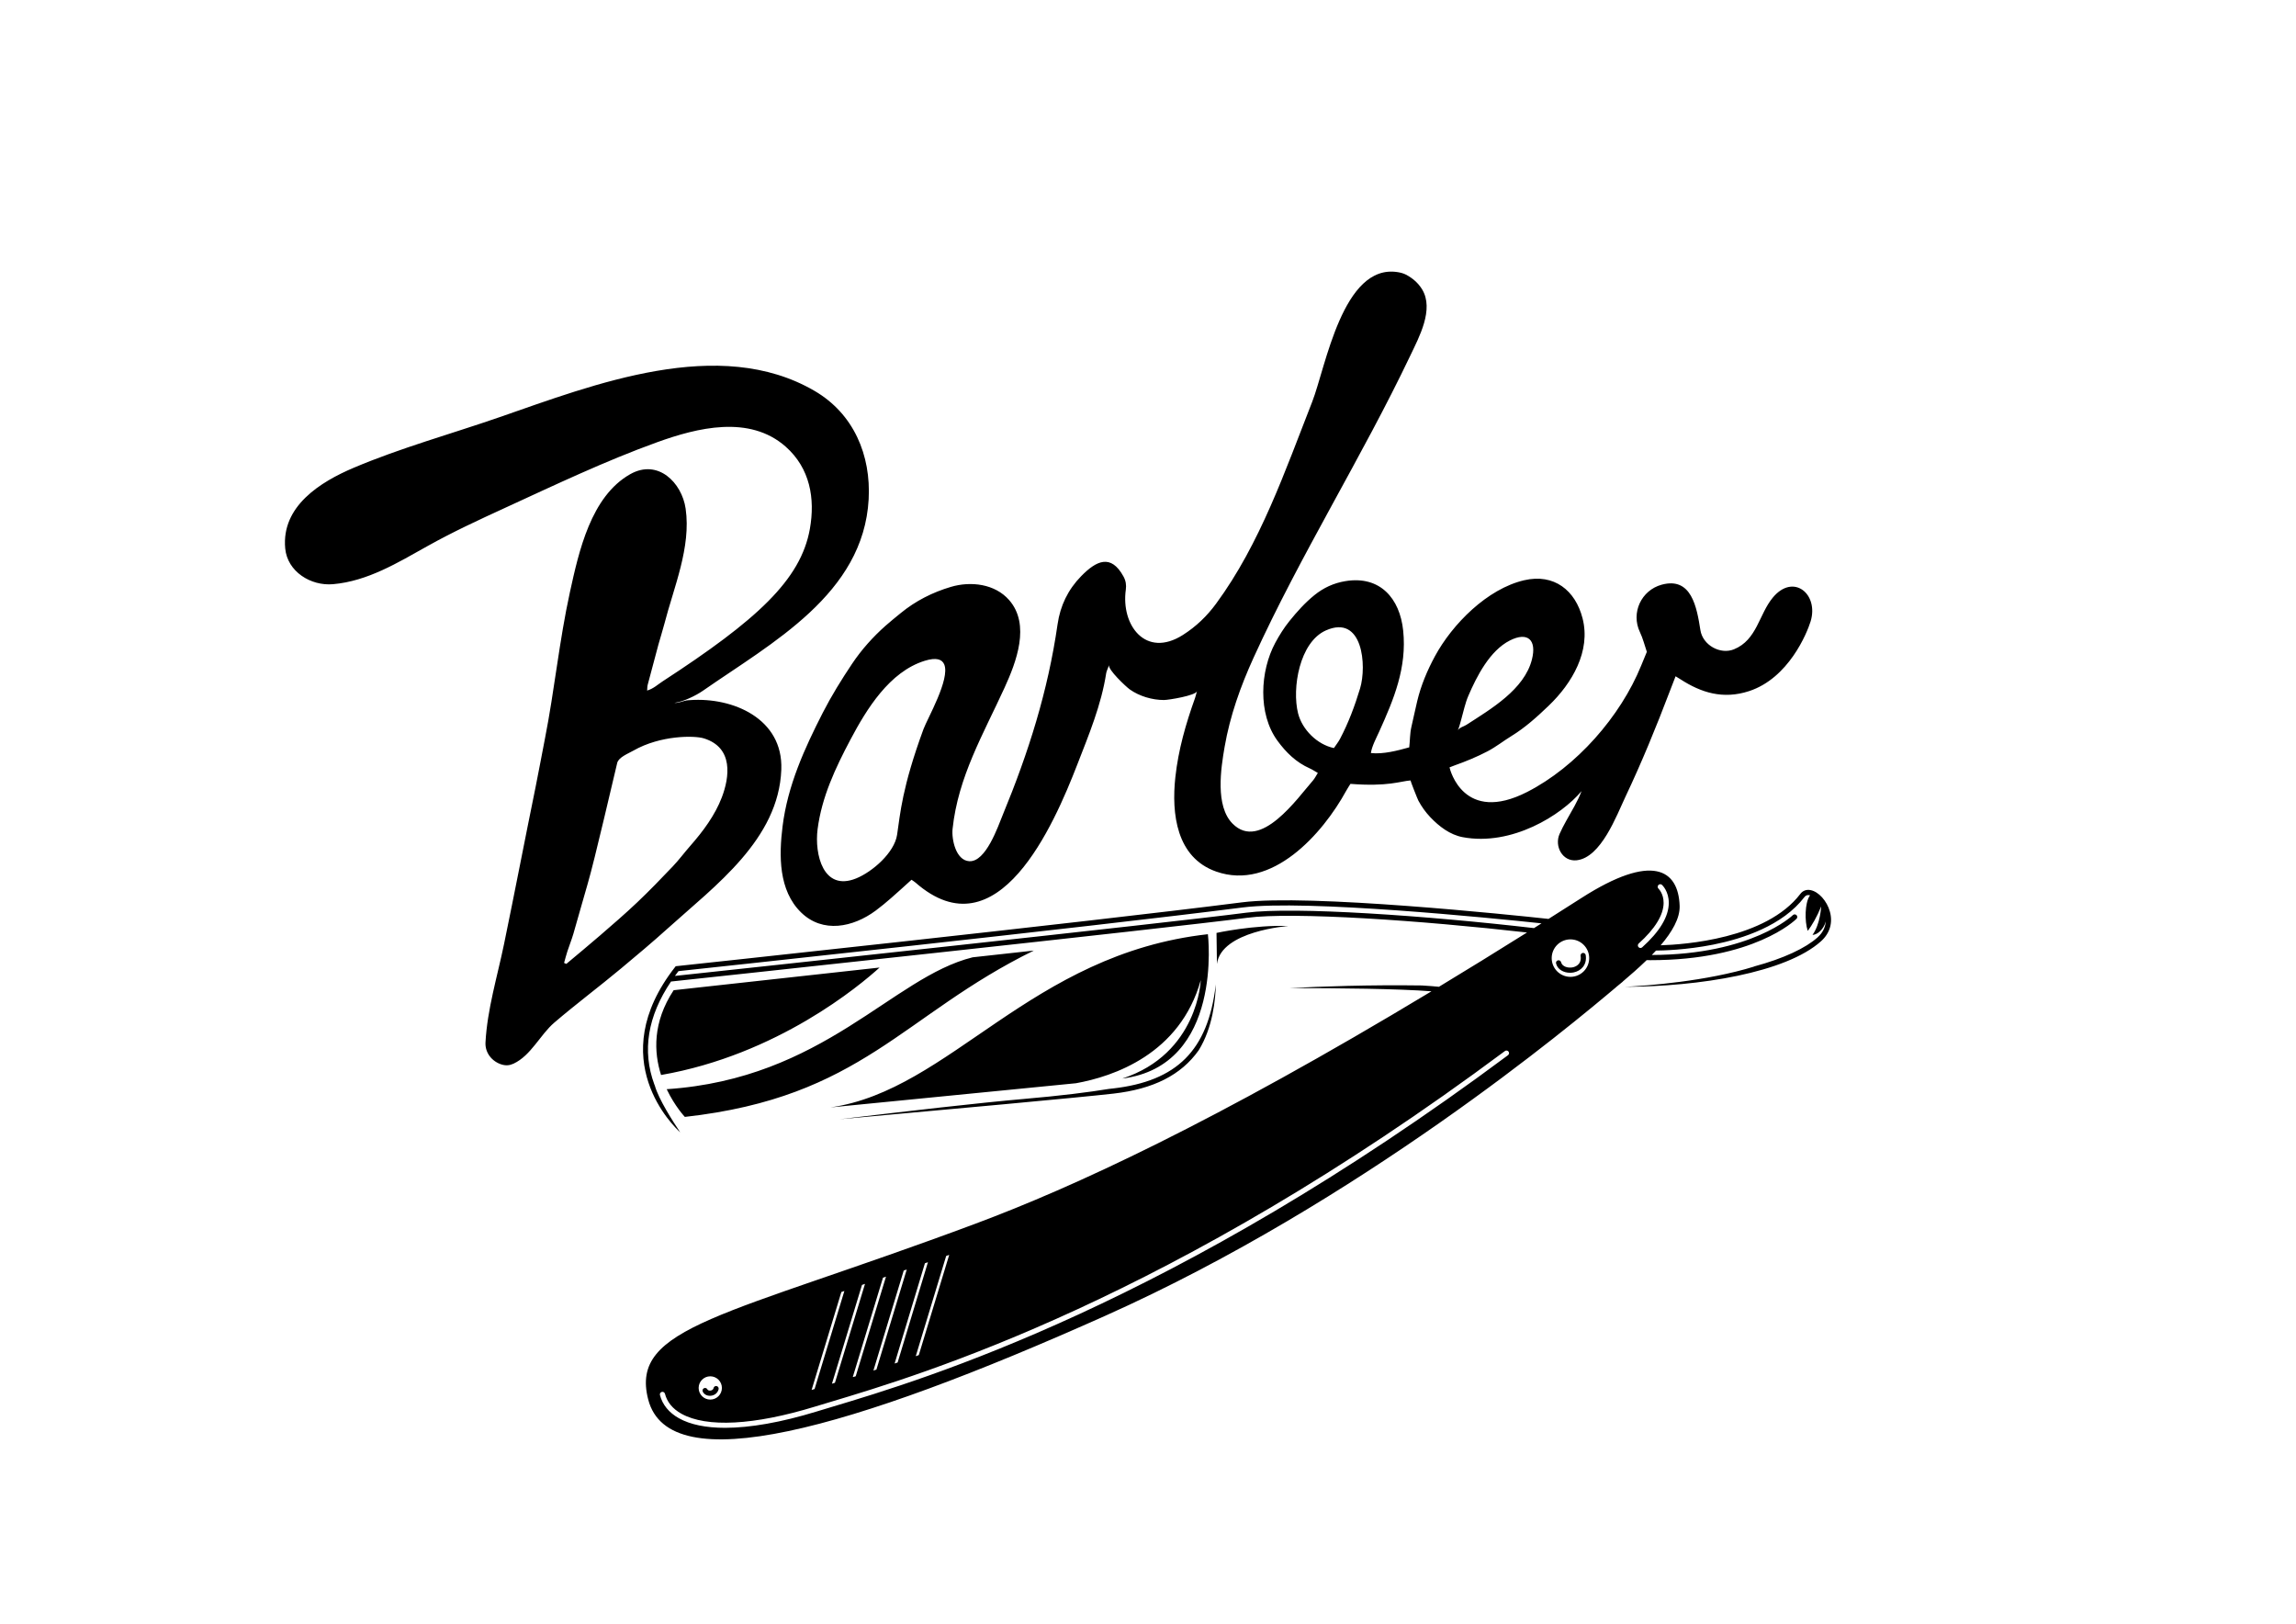 <?xml version="1.0" encoding="utf-8"?>
<!-- Generator: Adobe Illustrator 16.0.0, SVG Export Plug-In . SVG Version: 6.00 Build 0)  -->
<!DOCTYPE svg PUBLIC "-//W3C//DTD SVG 1.1//EN" "http://www.w3.org/Graphics/SVG/1.1/DTD/svg11.dtd">
<svg version="1.1" id="BARBER_vector_logo" xmlns="http://www.w3.org/2000/svg" xmlns:xlink="http://www.w3.org/1999/xlink" x="0px"
	 y="0px" width="841.89px" height="595.28px" viewBox="0 0 841.89 595.28" enable-background="new 0 0 841.89 595.28"
	 xml:space="preserve">
<path d="M408.043,399.054c23.539-2.688,34.817-13.971,37.713-37.719l0.06-0.487c-0.117,5.543-1.104,15.846-6.272,24.19
	c-6.465,9.128-16.663,14.229-31.285,15.899c-12.314,1.408-60.411,5.799-100.338,9.39c24.883-2.987,51.846-6.083,67.213-7.408
	c14.046-1.213,24.198-2.511,31.528-3.712C407.157,399.153,407.627,399.102,408.043,399.054z M667.707,345.096
	c-12.897,11.539-44.661,16.607-71.893,16.692c8.104-0.411,29.797-1.974,47.445-7.447l-0.217,0.022
	c11.049-2.966,19.055-6.794,23.401-10.682c2.163-1.937,2.89-4.057,3.019-5.871c-0.721,2.89-3.125,4.938-4.861,4.933
	c2.886-3.906,3.185-10.439,3.185-10.439c-1.618,3.994-3.382,6.906-4.923,8.979c-1.221-3.617-1.027-10.223,0.656-12.771
	c0.068-0.102,0.139-0.178,0.204-0.262c-0.062-0.017-0.134-0.05-0.196-0.062c-0.797-0.153-1.402,0.064-1.86,0.661
	c-8.013,10.52-22.601,15.299-33.427,17.457c-9.956,1.983-18.652,2.174-21.027,2.188c-0.501,0.545-1.012,1.083-1.531,1.618
	c36.658-0.129,51.57-14.462,51.721-14.61c0.371-0.37,0.972-0.366,1.34,0.006c0.367,0.37,0.367,0.97-0.004,1.338
	c-0.641,0.637-15.693,15.167-53.539,15.167c-0.461,0-0.938-0.012-1.405-0.018c-2.946,2.862-6.033,5.543-8.788,7.877
	c0.017,0,0.031,0,0.046,0l-1.468,1.203l-0.852,0.698l-0.184,0.15c0,0,0.023,0,0.031,0c-16.357,13.793-93.834,78.66-187.115,120.379
	c-94.313,42.18-160.031,60.506-167.772,30.806c-7.016-26.917,28.436-30.331,119.905-64.454
	c35.828-13.368,87.386-37.062,167.29-85.228c-12.054-0.952-34.218-1.172-51.894-1.176c11.508-0.608,28.893-1.241,48.359-0.966
	c2.37,0.141,4.493,0.3,6.281,0.482c10.293-6.226,21.033-12.838,32.283-19.899c-38.598-4.393-85.605-7.642-102.671-5.385
	c-28.034,3.696-204.505,22.641-211.204,23.361c-8.57,12.744-10.645,25.405-6.119,37.692c0.055,0.148,0.122,0.279,0.179,0.426
	c1.38,4.989,6.665,13.228,9.319,17.168c-2.108-1.896-28.365-26.723-1.893-60.583l0.247-0.316l0.398-0.042
	c1.479-0.157,148.538-15.885,207.247-23.38c24.589-3.147,98.679,4.591,112.397,6.077c3.964-2.509,7.969-5.052,12.051-7.664
	c26.033-16.661,35.545-10.427,36.02,2.844c0.164,4.607-2.833,9.656-6.96,14.493c8.591-0.265,38.64-2.334,51.23-18.858
	c0.896-1.178,2.222-1.669,3.726-1.374c2.965,0.572,6.015,3.96,7.098,7.879C672.122,338.319,670.957,342.188,667.707,345.096z
	 M313.777,504.551l11.098-36.509l-1.106,0.382l-11.057,36.372l0.152,0.046C313.167,504.746,313.472,504.649,313.777,504.551z
	 M321.362,502.105l11.121-36.682l-1.105,0.381l-11.116,36.658C320.628,502.345,320.994,502.227,321.362,502.105z M329.14,499.513
	l11.112-36.761l-1.104,0.381l-11.111,36.754C328.406,499.763,328.772,499.637,329.14,499.513z M316.071,471.07l-11.009,36.215
	c0.36-0.111,0.723-0.223,1.094-0.338l11.021-36.256L316.071,471.07z M348.047,460.07l-1.106,0.381l-11.153,36.748
	c0.373-0.133,0.744-0.264,1.111-0.398L348.047,460.07z M297.597,509.572c0.346-0.106,0.709-0.215,1.091-0.332l10.928-35.947
	l-1.106,0.381L297.597,509.572z M256.176,508.843c0,2.355,1.909,4.266,4.265,4.266c2.355,0,4.265-1.91,4.265-4.266
	c0-2.354-1.91-4.267-4.265-4.267C258.085,504.576,256.176,506.488,256.176,508.843z M553.145,385.527
	c-0.314-0.422-0.909-0.506-1.328-0.194C429.25,476.588,338.53,503.777,304.378,514.016c-2.027,0.606-3.866,1.156-5.51,1.66
	c-22.385,6.861-39.793,7.784-49.022,2.614c-3.211-1.8-5.237-4.26-6.021-7.315c-0.13-0.505-0.646-0.811-1.155-0.681
	c-0.507,0.132-0.812,0.647-0.682,1.155c0.907,3.522,3.304,6.461,6.933,8.493c4.194,2.353,9.937,3.521,16.961,3.521
	c9.189,0,20.571-2.001,33.542-5.974c1.641-0.504,3.476-1.053,5.499-1.66c34.24-10.263,125.192-37.523,248.027-128.975
	C553.37,386.542,553.457,385.947,553.145,385.527z M562.477,340.256c0.915-0.575,1.837-1.158,2.758-1.74
	c-18.298-1.941-86.359-8.792-109.569-5.825c-57.217,7.303-198.29,22.421-206.887,23.341c-0.452,0.584-0.871,1.168-1.294,1.753
	c19.102-2.054,182.637-19.637,209.516-23.182C474.555,332.292,523.338,335.714,562.477,340.256z M582.715,351.261
	c0-3.795-3.077-6.872-6.873-6.872c-3.794,0-6.871,3.077-6.871,6.872s3.077,6.871,6.871,6.871
	C579.638,358.132,582.715,355.056,582.715,351.261z M611.906,331.052c0.029-4.266-2.379-6.539-2.483-6.634
	c-0.381-0.354-0.983-0.333-1.337,0.055c-0.356,0.383-0.332,0.982,0.053,1.338c0.018,0.019,1.896,1.792,1.871,5.227
	c-0.029,4.386-3.186,9.523-9.129,14.858c-0.389,0.35-0.422,0.949-0.071,1.338c0.187,0.209,0.446,0.315,0.706,0.315
	c0.225,0,0.451-0.08,0.632-0.243C608.59,341.522,611.873,336.054,611.906,331.052z M260.298,511.72c0.133,0,0.27-0.008,0.407-0.024
	c1.411-0.156,2.508-1.105,2.794-2.414c0.112-0.512-0.211-1.017-0.723-1.127c-0.517-0.107-1.018,0.211-1.128,0.725
	c-0.168,0.766-0.926,0.907-1.154,0.934c-0.414,0.033-0.926-0.068-1.091-0.424c-0.222-0.474-0.788-0.682-1.26-0.457
	c-0.474,0.223-0.679,0.787-0.457,1.26C258.133,511.146,259.132,511.72,260.298,511.72z M579.574,350.438
	c0.504,3.257-2.098,4.041-2.904,4.204c-1.747,0.348-3.859-0.269-4.261-1.877c-0.128-0.509-0.638-0.818-1.15-0.69
	c-0.508,0.128-0.816,0.643-0.69,1.149c0.568,2.28,2.854,3.408,5.136,3.408c0.452,0,0.903-0.045,1.341-0.132
	c2.599-0.525,4.969-2.691,4.402-6.352c-0.08-0.516-0.568-0.868-1.082-0.792C579.847,349.437,579.493,349.922,579.574,350.438z
	 M242.397,394.111c42.723-7.415,73.05-32.96,80.125-39.393l-75.509,8.31C239.271,374.79,239.74,385.779,242.397,394.111z
	 M379.082,348.494l-22.442,2.47c-29.463,7.331-54.52,44.513-112.179,48.351c2.996,6.312,6.66,10.16,6.66,10.16
	C316.208,402.207,330.741,372.191,379.082,348.494z M304.517,405.999c0,0,58.999-5.813,90.041-8.87
	c13.582-2.447,38.16-10.604,45.74-37.812c0,0-0.939,27.016-28.781,36.096c37.24-4.674,31.389-52.919,31.389-52.919
	C377.818,349.759,348.487,399.683,304.517,405.999z M472.447,339.491c-12.639-0.474-26.382,2.529-26.382,2.529l0.157,11.374
	C447.804,341.23,472.447,339.491,472.447,339.491z M312.433,243.359c3.45-5.15,7.606-9.805,12.271-13.944
	c1.808-1.604,3.7-3.113,5.568-4.647c5.464-4.481,11.677-7.617,18.397-9.607c7.306-2.164,16.149-1.123,21.359,4.832
	c7.895,9.021,2.6,22.771-1.691,32.15c-7.829,17.108-17.023,32.666-19.049,51.74c-0.406,3.814,1.193,11.562,6.116,11.852
	c6.093,0.354,10.523-12.711,12.271-16.949c9.468-22.946,16.573-45.342,20.114-69.928c0.98-6.799,3.824-12.694,8.647-17.62
	c5.572-5.692,10.91-8.286,15.523,0.116c0.846,1.539,1.096,3.123,0.855,4.82c-1.846,13.047,7.294,25.293,20.949,16.6
	c4.824-3.069,8.765-6.857,12.13-11.426c16.2-21.996,25.351-48.796,35.252-74.014c4.938-12.579,11.166-50.836,31.418-47.553
	c1.021,0.166,2.079,0.444,2.99,0.92c2.414,1.263,4.51,3.078,5.924,5.422c4.422,7.329-1.135,17.493-4.356,24.257
	c-17.732,37.24-40.282,73.045-57.479,110.781c-4.75,10.427-8.64,21.316-10.597,32.633c-1.377,7.963-3.512,21.716,2.929,28.188
	c10.211,10.258,23.854-9.47,29.441-15.812c0.669-0.761,1.118-1.715,1.805-2.795c-1.17-0.664-2.025-1.246-2.955-1.659
	c-4.985-2.22-8.675-5.795-11.887-10.202c-7.174-9.84-6.367-25.459-0.748-35.874c1.499-2.78,3.206-5.502,5.188-7.954
	c2.748-3.403,5.664-6.667,9.111-9.463c3.397-2.755,7.115-4.455,11.394-5.163c12.673-2.098,19.976,6.293,21.195,18.163
	c1.39,13.541-3.366,24.995-8.826,37.062c-1.063,2.348-2.64,5.255-3.021,7.798c4.531,0.51,9.784-0.894,14.062-2.082
	c0.304-2.477,0.223-5.036,0.791-7.483c0.732-3.155,1.385-6.328,2.139-9.479c1.378-5.766,3.671-11.214,6.473-16.402
	c6.406-11.848,19.238-24.773,32.754-27.903c10.959-2.537,18.769,3.702,21.402,13.974c3.083,12.014-3.834,23.787-12.385,31.991
	c-4.279,4.103-8.616,8.032-13.679,11.142c-2.959,1.814-5.706,4.004-8.769,5.607c-3.863,2.023-7.919,3.695-12.045,5.157
	c-0.561,0.199-1.11,0.427-1.904,0.733c0.174,0.911,5.232,20.879,28.456,9.023c18.022-9.199,34.242-27.673,41.812-46.322
	c0.684-1.683,1.385-3.359,2.083-5.052c-0.829-2.423-1.442-4.938-2.532-7.223c-3.392-7.104,0.516-15.346,7.945-17.385
	c10.998-3.021,12.908,8.313,14.228,16.664c0.866,5.486,7.283,9.061,12.307,7.017c8.479-3.451,9.133-12.833,14.271-18.996
	c7.539-9.042,16.909-1.229,13.823,8.784c-1.317,4.277-8.044,20.807-22.577,25.546c-9.568,3.121-17.598,0.533-25.135-4.343
	c-0.497-0.322-1.01-0.621-1.794-1.101c-0.767,1.979-1.472,3.78-2.157,5.587c-4.964,13.055-10.263,25.996-16.246,38.62
	c-3.241,6.835-8.913,22.279-17.88,23.249c-5.206,0.563-8.22-5.178-6.261-9.641c0.72-1.639,1.56-3.235,2.442-4.818
	c1.991-3.582,4.186-7.099,5.625-10.893c-7.394,8.838-25.614,20.249-43.581,16.879c-4.638-0.871-8.629-3.906-11.888-7.334
	c-1.719-1.81-3.178-3.859-4.361-6.058c-0.338-0.628-2.999-7.397-2.874-7.407c-3.746,0.284-8.275,2.332-22.036,1.257
	c-0.454,0.737-1.04,1.596-1.536,2.503c-8.665,15.854-27.273,36.802-47.675,29.657c-14.607-5.115-16.457-21.19-14.99-34.631
	c1.096-10.036,3.832-19.557,7.207-28.971c0.234-0.659,0.383-1.349,0.711-2.521c-0.439,1.572-10.332,3.213-12.091,3.22
	c-4.291,0.013-9.059-1.396-12.572-3.906c-1.331-0.951-8.126-7.317-7.546-8.897c-0.521,1.417-0.95,2.187-1.076,3.002
	c-1.799,11.673-6.38,22.59-10.621,33.53c-8.504,21.932-29.142,69.646-59.322,43.183c-0.429-0.376-0.936-0.663-1.44-1.015
	c-2.589,2.331-5.015,4.572-7.507,6.736c-1.822,1.585-3.683,3.137-5.619,4.573c-8.275,6.145-19.403,8.447-27.373,0.666
	c-8.283-8.086-8.105-20.872-6.781-31.527c1.861-14.975,8.008-28.495,14.774-41.723C304.884,255.088,308.564,249.134,312.433,243.359
	z M534.574,267.668c0.865-1.145,2.049-1.232,3.142-1.94c8.887-5.76,21.237-12.917,24.014-23.982
	c1.801-7.173-1.558-10.229-8.068-6.951c-7.382,3.717-12.173,13.125-15.279,20.359c-1.157,2.695-1.764,5.761-2.575,8.589
	c-0.008,0.028-0.017,0.059-0.023,0.088C535.435,265.034,535.085,266.554,534.574,267.668z M489.114,274.253
	c0.761-1.131,1.617-2.192,2.241-3.376c3.114-5.896,5.43-12.128,7.354-18.487c2.503-8.271,1.036-27.296-12.535-21.271
	c-9.696,4.305-12.509,21.246-10.2,30.402C477.473,267.462,482.945,272.957,489.114,274.253z M311.8,271.227
	c-5.501,10.396-10.489,20.986-12.007,32.768c-1.175,9.124,2.012,22.967,14.145,18.045c5.931-2.407,14.015-9.407,15.004-16.003
	c1.168-7.778,1.8-17.257,9.658-38.679c1.431-3.904,9.838-18.374,7.636-23.746c-0.788-1.922-2.918-2.674-7.177-1.351
	C326.144,246.275,317.772,259.939,311.8,271.227z M244.95,340.278c-5.618,5.069-11.42,9.938-17.234,14.784
	c-8.059,6.719-16.457,12.996-24.438,19.822c-5.238,4.479-8.558,12.079-14.967,15.066c-1.435,0.668-2.83,0.79-4.394,0.305
	c-3.559-1.104-6.099-4.318-5.9-8.068c0.64-12.124,4.335-24.15,6.785-35.999c3.982-19.271,7.692-38.597,11.629-57.876
	c1.181-5.781,2.217-11.593,3.361-17.383c3.533-17.865,5.271-36.043,9.183-53.84c3.264-14.848,7.665-35.078,22.096-43.241
	c10.179-5.757,18.959,3.095,20.337,12.633c2.049,14.192-4.356,28.832-7.833,42.364c-0.639,2.486-1.457,4.926-2.131,7.404
	c-1.349,4.953-2.664,9.914-3.967,14.879c-0.145,0.553-0.114,1.154-0.19,2.04c2.35-0.702,3.88-2.202,5.599-3.32
	c34.616-22.521,50.729-37.212,54.074-55.945c1.987-11.125,0.059-22.254-8.862-30.143c-13.302-11.758-32.457-6.936-47.183-1.617
	c-19.008,6.866-37.372,15.623-55.724,24.046c-9.615,4.413-19.138,8.814-28.376,13.979c-10.888,6.086-22.014,12.906-34.728,14.006
	c-8.156,0.705-16.711-4.618-17.507-13.114c-1.45-15.483,12.921-24.4,25.12-29.569c17.321-7.342,35.737-12.404,53.502-18.561
	c34.498-11.955,80.468-30.032,115.465-9.63c14.424,8.409,20.731,23.642,19.849,39.728c-1.907,34.768-35.516,52.633-60.739,70.183
	c-2.586,1.8-7.321,4.119-10.464,4.459c1.62,0.197,3.357-0.869,5.036-0.955c0.233-0.012,0.467-0.027,0.703-0.043
	c15.623-1.11,34.141,6.734,33.439,25.462C285.533,307.74,262.229,324.69,244.95,340.278z M246.679,317.652
	c2.291-2.41,4.28-5.104,6.479-7.605c4.615-5.246,9.016-11.159,11.526-17.74c2.797-7.331,4.376-18.225-6.612-21.615
	c-3.457-1.066-15.876-1.185-25.83,4.502c-1.874,1.071-5.409,2.415-5.924,4.502c-1.157,4.687-8.284,35.697-10.849,44.384
	c-1.795,6.082-3.447,12.204-5.23,18.287c-0.635,2.168-1.494,4.27-2.196,6.419c-0.456,1.396-0.81,2.825-1.209,4.239
	c0.274,0.118,0.548,0.236,0.822,0.354c4.14-3.479,8.319-6.91,12.405-10.452c4.57-3.96,9.163-7.903,13.547-12.065
	C238.098,326.601,242.411,322.143,246.679,317.652z"/>
</svg>
